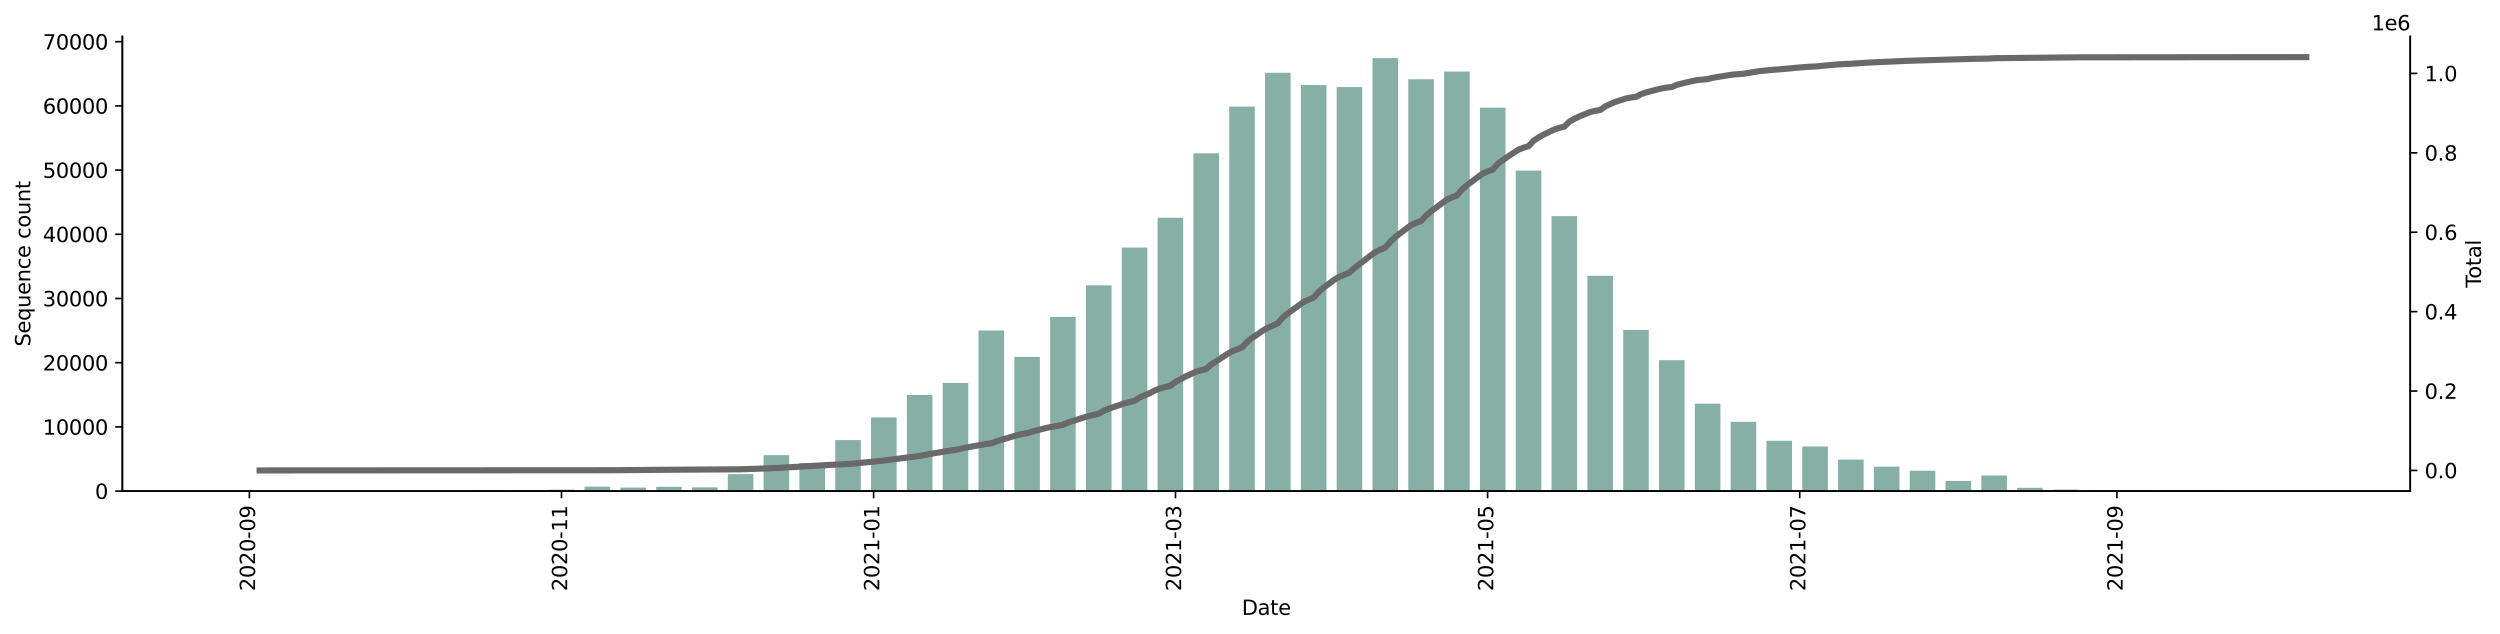 <?xml version="1.0" encoding="utf-8" standalone="no"?>
<!DOCTYPE svg PUBLIC "-//W3C//DTD SVG 1.1//EN"
  "http://www.w3.org/Graphics/SVG/1.1/DTD/svg11.dtd">
<svg height="309.219pt" version="1.1" viewBox="0 0 1219.472 309.219" width="1219.472pt" xmlns="http://www.w3.org/2000/svg" xmlns:xlink="http://www.w3.org/1999/xlink">
 <defs>
  <style type="text/css">*{stroke-linecap:butt;stroke-linejoin:round;}</style>
 </defs>
 <g id="figure_1">
  <g id="patch_1">
   <path d="M 0 309.219 
L 1219.472 309.219 
L 1219.472 0 
L 0 0 
z
" style="fill:#ffffff;"/>
  </g>
  <g id="axes_1">
   <g id="patch_2">
    <path d="M 59.691 239.558 
L 1175.691 239.558 
L 1175.691 17.798 
L 59.691 17.798 
z
" style="fill:#ffffff;"/>
   </g>
   <g id="patch_3">
    <path clip-path="url(#pfc792831c4)" d="M 110.418 239.558 
L 122.897 239.558 
L 122.897 239.552 
L 110.418 239.552 
z
" style="fill:#86b0a6;"/>
   </g>
   <g id="patch_4">
    <path clip-path="url(#pfc792831c4)" d="M 145.359 239.558 
L 157.838 239.558 
L 157.838 239.555 
L 145.359 239.555 
z
" style="fill:#86b0a6;"/>
   </g>
   <g id="patch_5">
    <path clip-path="url(#pfc792831c4)" d="M 162.83 239.558 
L 175.309 239.558 
L 175.309 239.546 
L 162.83 239.546 
z
" style="fill:#86b0a6;"/>
   </g>
   <g id="patch_6">
    <path clip-path="url(#pfc792831c4)" d="M 180.3 239.558 
L 192.78 239.558 
L 192.78 239.543 
L 180.3 239.543 
z
" style="fill:#86b0a6;"/>
   </g>
   <g id="patch_7">
    <path clip-path="url(#pfc792831c4)" d="M 197.771 239.558 
L 210.25 239.558 
L 210.25 239.546 
L 197.771 239.546 
z
" style="fill:#86b0a6;"/>
   </g>
   <g id="patch_8">
    <path clip-path="url(#pfc792831c4)" d="M 215.242 239.558 
L 227.721 239.558 
L 227.721 239.533 
L 215.242 239.533 
z
" style="fill:#86b0a6;"/>
   </g>
   <g id="patch_9">
    <path clip-path="url(#pfc792831c4)" d="M 232.712 239.558 
L 245.191 239.558 
L 245.191 239.449 
L 232.712 239.449 
z
" style="fill:#86b0a6;"/>
   </g>
   <g id="patch_10">
    <path clip-path="url(#pfc792831c4)" d="M 250.183 239.558 
L 262.662 239.558 
L 262.662 239.439 
L 250.183 239.439 
z
" style="fill:#86b0a6;"/>
   </g>
   <g id="patch_11">
    <path clip-path="url(#pfc792831c4)" d="M 267.654 239.558 
L 280.133 239.558 
L 280.133 238.866 
L 267.654 238.866 
z
" style="fill:#86b0a6;"/>
   </g>
   <g id="patch_12">
    <path clip-path="url(#pfc792831c4)" d="M 285.124 239.558 
L 297.603 239.558 
L 297.603 237.376 
L 285.124 237.376 
z
" style="fill:#86b0a6;"/>
   </g>
   <g id="patch_13">
    <path clip-path="url(#pfc792831c4)" d="M 302.595 239.558 
L 315.074 239.558 
L 315.074 237.814 
L 302.595 237.814 
z
" style="fill:#86b0a6;"/>
   </g>
   <g id="patch_14">
    <path clip-path="url(#pfc792831c4)" d="M 320.066 239.558 
L 332.545 239.558 
L 332.545 237.448 
L 320.066 237.448 
z
" style="fill:#86b0a6;"/>
   </g>
   <g id="patch_15">
    <path clip-path="url(#pfc792831c4)" d="M 337.536 239.558 
L 350.015 239.558 
L 350.015 237.708 
L 337.536 237.708 
z
" style="fill:#86b0a6;"/>
   </g>
   <g id="patch_16">
    <path clip-path="url(#pfc792831c4)" d="M 355.007 239.558 
L 367.486 239.558 
L 367.486 231.269 
L 355.007 231.269 
z
" style="fill:#86b0a6;"/>
   </g>
   <g id="patch_17">
    <path clip-path="url(#pfc792831c4)" d="M 372.478 239.558 
L 384.957 239.558 
L 384.957 222.012 
L 372.478 222.012 
z
" style="fill:#86b0a6;"/>
   </g>
   <g id="patch_18">
    <path clip-path="url(#pfc792831c4)" d="M 389.948 239.558 
L 402.427 239.558 
L 402.427 225.832 
L 389.948 225.832 
z
" style="fill:#86b0a6;"/>
   </g>
   <g id="patch_19">
    <path clip-path="url(#pfc792831c4)" d="M 407.419 239.558 
L 419.898 239.558 
L 419.898 214.662 
L 407.419 214.662 
z
" style="fill:#86b0a6;"/>
   </g>
   <g id="patch_20">
    <path clip-path="url(#pfc792831c4)" d="M 424.89 239.558 
L 437.369 239.558 
L 437.369 203.594 
L 424.89 203.594 
z
" style="fill:#86b0a6;"/>
   </g>
   <g id="patch_21">
    <path clip-path="url(#pfc792831c4)" d="M 442.36 239.558 
L 454.839 239.558 
L 454.839 192.64 
L 442.36 192.64 
z
" style="fill:#86b0a6;"/>
   </g>
   <g id="patch_22">
    <path clip-path="url(#pfc792831c4)" d="M 459.831 239.558 
L 472.31 239.558 
L 472.31 186.805 
L 459.831 186.805 
z
" style="fill:#86b0a6;"/>
   </g>
   <g id="patch_23">
    <path clip-path="url(#pfc792831c4)" d="M 477.301 239.558 
L 489.781 239.558 
L 489.781 161.191 
L 477.301 161.191 
z
" style="fill:#86b0a6;"/>
   </g>
   <g id="patch_24">
    <path clip-path="url(#pfc792831c4)" d="M 494.772 239.558 
L 507.251 239.558 
L 507.251 174.122 
L 494.772 174.122 
z
" style="fill:#86b0a6;"/>
   </g>
   <g id="patch_25">
    <path clip-path="url(#pfc792831c4)" d="M 512.243 239.558 
L 524.722 239.558 
L 524.722 154.581 
L 512.243 154.581 
z
" style="fill:#86b0a6;"/>
   </g>
   <g id="patch_26">
    <path clip-path="url(#pfc792831c4)" d="M 529.713 239.558 
L 542.192 239.558 
L 542.192 139.182 
L 529.713 139.182 
z
" style="fill:#86b0a6;"/>
   </g>
   <g id="patch_27">
    <path clip-path="url(#pfc792831c4)" d="M 547.184 239.558 
L 559.663 239.558 
L 559.663 120.733 
L 547.184 120.733 
z
" style="fill:#86b0a6;"/>
   </g>
   <g id="patch_28">
    <path clip-path="url(#pfc792831c4)" d="M 564.655 239.558 
L 577.134 239.558 
L 577.134 106.193 
L 564.655 106.193 
z
" style="fill:#86b0a6;"/>
   </g>
   <g id="patch_29">
    <path clip-path="url(#pfc792831c4)" d="M 582.125 239.558 
L 594.604 239.558 
L 594.604 74.792 
L 582.125 74.792 
z
" style="fill:#86b0a6;"/>
   </g>
   <g id="patch_30">
    <path clip-path="url(#pfc792831c4)" d="M 599.596 239.558 
L 612.075 239.558 
L 612.075 51.999 
L 599.596 51.999 
z
" style="fill:#86b0a6;"/>
   </g>
   <g id="patch_31">
    <path clip-path="url(#pfc792831c4)" d="M 617.067 239.558 
L 629.546 239.558 
L 629.546 35.496 
L 617.067 35.496 
z
" style="fill:#86b0a6;"/>
   </g>
   <g id="patch_32">
    <path clip-path="url(#pfc792831c4)" d="M 634.537 239.558 
L 647.016 239.558 
L 647.016 41.493 
L 634.537 41.493 
z
" style="fill:#86b0a6;"/>
   </g>
   <g id="patch_33">
    <path clip-path="url(#pfc792831c4)" d="M 652.008 239.558 
L 664.487 239.558 
L 664.487 42.463 
L 652.008 42.463 
z
" style="fill:#86b0a6;"/>
   </g>
   <g id="patch_34">
    <path clip-path="url(#pfc792831c4)" d="M 669.479 239.558 
L 681.958 239.558 
L 681.958 28.358 
L 669.479 28.358 
z
" style="fill:#86b0a6;"/>
   </g>
   <g id="patch_35">
    <path clip-path="url(#pfc792831c4)" d="M 686.949 239.558 
L 699.428 239.558 
L 699.428 38.665 
L 686.949 38.665 
z
" style="fill:#86b0a6;"/>
   </g>
   <g id="patch_36">
    <path clip-path="url(#pfc792831c4)" d="M 704.42 239.558 
L 716.899 239.558 
L 716.899 34.885 
L 704.42 34.885 
z
" style="fill:#86b0a6;"/>
   </g>
   <g id="patch_37">
    <path clip-path="url(#pfc792831c4)" d="M 721.891 239.558 
L 734.37 239.558 
L 734.37 52.529 
L 721.891 52.529 
z
" style="fill:#86b0a6;"/>
   </g>
   <g id="patch_38">
    <path clip-path="url(#pfc792831c4)" d="M 739.361 239.558 
L 751.84 239.558 
L 751.84 83.222 
L 739.361 83.222 
z
" style="fill:#86b0a6;"/>
   </g>
   <g id="patch_39">
    <path clip-path="url(#pfc792831c4)" d="M 756.832 239.558 
L 769.311 239.558 
L 769.311 105.413 
L 756.832 105.413 
z
" style="fill:#86b0a6;"/>
   </g>
   <g id="patch_40">
    <path clip-path="url(#pfc792831c4)" d="M 774.303 239.558 
L 786.782 239.558 
L 786.782 134.532 
L 774.303 134.532 
z
" style="fill:#86b0a6;"/>
   </g>
   <g id="patch_41">
    <path clip-path="url(#pfc792831c4)" d="M 791.773 239.558 
L 804.252 239.558 
L 804.252 160.922 
L 791.773 160.922 
z
" style="fill:#86b0a6;"/>
   </g>
   <g id="patch_42">
    <path clip-path="url(#pfc792831c4)" d="M 809.244 239.558 
L 821.723 239.558 
L 821.723 175.697 
L 809.244 175.697 
z
" style="fill:#86b0a6;"/>
   </g>
   <g id="patch_43">
    <path clip-path="url(#pfc792831c4)" d="M 826.714 239.558 
L 839.193 239.558 
L 839.193 196.918 
L 826.714 196.918 
z
" style="fill:#86b0a6;"/>
   </g>
   <g id="patch_44">
    <path clip-path="url(#pfc792831c4)" d="M 844.185 239.558 
L 856.664 239.558 
L 856.664 205.765 
L 844.185 205.765 
z
" style="fill:#86b0a6;"/>
   </g>
   <g id="patch_45">
    <path clip-path="url(#pfc792831c4)" d="M 861.656 239.558 
L 874.135 239.558 
L 874.135 215.016 
L 861.656 215.016 
z
" style="fill:#86b0a6;"/>
   </g>
   <g id="patch_46">
    <path clip-path="url(#pfc792831c4)" d="M 879.126 239.558 
L 891.605 239.558 
L 891.605 217.784 
L 879.126 217.784 
z
" style="fill:#86b0a6;"/>
   </g>
   <g id="patch_47">
    <path clip-path="url(#pfc792831c4)" d="M 896.597 239.558 
L 909.076 239.558 
L 909.076 224.176 
L 896.597 224.176 
z
" style="fill:#86b0a6;"/>
   </g>
   <g id="patch_48">
    <path clip-path="url(#pfc792831c4)" d="M 914.068 239.558 
L 926.547 239.558 
L 926.547 227.649 
L 914.068 227.649 
z
" style="fill:#86b0a6;"/>
   </g>
   <g id="patch_49">
    <path clip-path="url(#pfc792831c4)" d="M 931.538 239.558 
L 944.017 239.558 
L 944.017 229.628 
L 931.538 229.628 
z
" style="fill:#86b0a6;"/>
   </g>
   <g id="patch_50">
    <path clip-path="url(#pfc792831c4)" d="M 949.009 239.558 
L 961.488 239.558 
L 961.488 234.588 
L 949.009 234.588 
z
" style="fill:#86b0a6;"/>
   </g>
   <g id="patch_51">
    <path clip-path="url(#pfc792831c4)" d="M 966.48 239.558 
L 978.959 239.558 
L 978.959 231.923 
L 966.48 231.923 
z
" style="fill:#86b0a6;"/>
   </g>
   <g id="patch_52">
    <path clip-path="url(#pfc792831c4)" d="M 983.95 239.558 
L 996.429 239.558 
L 996.429 237.933 
L 983.95 237.933 
z
" style="fill:#86b0a6;"/>
   </g>
   <g id="patch_53">
    <path clip-path="url(#pfc792831c4)" d="M 1001.421 239.558 
L 1013.9 239.558 
L 1013.9 238.816 
L 1001.421 238.816 
z
" style="fill:#86b0a6;"/>
   </g>
   <g id="patch_54">
    <path clip-path="url(#pfc792831c4)" d="M 1018.892 239.558 
L 1031.371 239.558 
L 1031.371 239.095 
L 1018.892 239.095 
z
" style="fill:#86b0a6;"/>
   </g>
   <g id="patch_55">
    <path clip-path="url(#pfc792831c4)" d="M 1036.362 239.558 
L 1048.841 239.558 
L 1048.841 239.286 
L 1036.362 239.286 
z
" style="fill:#86b0a6;"/>
   </g>
   <g id="patch_56">
    <path clip-path="url(#pfc792831c4)" d="M 1053.833 239.558 
L 1066.312 239.558 
L 1066.312 239.286 
L 1053.833 239.286 
z
" style="fill:#86b0a6;"/>
   </g>
   <g id="patch_57">
    <path clip-path="url(#pfc792831c4)" d="M 1071.304 239.558 
L 1083.783 239.558 
L 1083.783 239.443 
L 1071.304 239.443 
z
" style="fill:#86b0a6;"/>
   </g>
   <g id="patch_58">
    <path clip-path="url(#pfc792831c4)" d="M 1088.774 239.558 
L 1101.253 239.558 
L 1101.253 239.471 
L 1088.774 239.471 
z
" style="fill:#86b0a6;"/>
   </g>
   <g id="patch_59">
    <path clip-path="url(#pfc792831c4)" d="M 1106.245 239.558 
L 1118.724 239.558 
L 1118.724 239.499 
L 1106.245 239.499 
z
" style="fill:#86b0a6;"/>
   </g>
   <g id="matplotlib.axis_1">
    <g id="xtick_1">
     <g id="line2d_1">
      <defs>
       <path d="M 0 0 
L 0 3.5 
" id="mca19ec7074" style="stroke:#000000;stroke-width:0.8;"/>
      </defs>
      <g>
       <use style="stroke:#000000;stroke-width:0.8;" x="121.649" xlink:href="#mca19ec7074" y="239.558"/>
      </g>
     </g>
     <g id="text_1">
      <!-- 2020-09 -->
      <g transform="translate(124.408 288.341)rotate(-90)scale(0.1 -0.1)">
       <defs>
        <path d="M 1228 531 
L 3431 531 
L 3431 0 
L 469 0 
L 469 531 
Q 828 903 1448 1529 
Q 2069 2156 2228 2338 
Q 2531 2678 2651 2914 
Q 2772 3150 2772 3378 
Q 2772 3750 2511 3984 
Q 2250 4219 1831 4219 
Q 1534 4219 1204 4116 
Q 875 4013 500 3803 
L 500 4441 
Q 881 4594 1212 4672 
Q 1544 4750 1819 4750 
Q 2544 4750 2975 4387 
Q 3406 4025 3406 3419 
Q 3406 3131 3298 2873 
Q 3191 2616 2906 2266 
Q 2828 2175 2409 1742 
Q 1991 1309 1228 531 
z
" id="DejaVuSans-32" transform="scale(0.016)"/>
        <path d="M 2034 4250 
Q 1547 4250 1301 3770 
Q 1056 3291 1056 2328 
Q 1056 1369 1301 889 
Q 1547 409 2034 409 
Q 2525 409 2770 889 
Q 3016 1369 3016 2328 
Q 3016 3291 2770 3770 
Q 2525 4250 2034 4250 
z
M 2034 4750 
Q 2819 4750 3233 4129 
Q 3647 3509 3647 2328 
Q 3647 1150 3233 529 
Q 2819 -91 2034 -91 
Q 1250 -91 836 529 
Q 422 1150 422 2328 
Q 422 3509 836 4129 
Q 1250 4750 2034 4750 
z
" id="DejaVuSans-30" transform="scale(0.016)"/>
        <path d="M 313 2009 
L 1997 2009 
L 1997 1497 
L 313 1497 
L 313 2009 
z
" id="DejaVuSans-2d" transform="scale(0.016)"/>
        <path d="M 703 97 
L 703 672 
Q 941 559 1184 500 
Q 1428 441 1663 441 
Q 2288 441 2617 861 
Q 2947 1281 2994 2138 
Q 2813 1869 2534 1725 
Q 2256 1581 1919 1581 
Q 1219 1581 811 2004 
Q 403 2428 403 3163 
Q 403 3881 828 4315 
Q 1253 4750 1959 4750 
Q 2769 4750 3195 4129 
Q 3622 3509 3622 2328 
Q 3622 1225 3098 567 
Q 2575 -91 1691 -91 
Q 1453 -91 1209 -44 
Q 966 3 703 97 
z
M 1959 2075 
Q 2384 2075 2632 2365 
Q 2881 2656 2881 3163 
Q 2881 3666 2632 3958 
Q 2384 4250 1959 4250 
Q 1534 4250 1286 3958 
Q 1038 3666 1038 3163 
Q 1038 2656 1286 2365 
Q 1534 2075 1959 2075 
z
" id="DejaVuSans-39" transform="scale(0.016)"/>
       </defs>
       <use xlink:href="#DejaVuSans-32"/>
       <use x="63.623" xlink:href="#DejaVuSans-30"/>
       <use x="127.246" xlink:href="#DejaVuSans-32"/>
       <use x="190.869" xlink:href="#DejaVuSans-30"/>
       <use x="254.492" xlink:href="#DejaVuSans-2d"/>
       <use x="290.576" xlink:href="#DejaVuSans-30"/>
       <use x="354.199" xlink:href="#DejaVuSans-39"/>
      </g>
     </g>
    </g>
    <g id="xtick_2">
     <g id="line2d_2">
      <g>
       <use style="stroke:#000000;stroke-width:0.8;" x="273.893" xlink:href="#mca19ec7074" y="239.558"/>
      </g>
     </g>
     <g id="text_2">
      <!-- 2020-11 -->
      <g transform="translate(276.653 288.341)rotate(-90)scale(0.1 -0.1)">
       <defs>
        <path d="M 794 531 
L 1825 531 
L 1825 4091 
L 703 3866 
L 703 4441 
L 1819 4666 
L 2450 4666 
L 2450 531 
L 3481 531 
L 3481 0 
L 794 0 
L 794 531 
z
" id="DejaVuSans-31" transform="scale(0.016)"/>
       </defs>
       <use xlink:href="#DejaVuSans-32"/>
       <use x="63.623" xlink:href="#DejaVuSans-30"/>
       <use x="127.246" xlink:href="#DejaVuSans-32"/>
       <use x="190.869" xlink:href="#DejaVuSans-30"/>
       <use x="254.492" xlink:href="#DejaVuSans-2d"/>
       <use x="290.576" xlink:href="#DejaVuSans-31"/>
       <use x="354.199" xlink:href="#DejaVuSans-31"/>
      </g>
     </g>
    </g>
    <g id="xtick_3">
     <g id="line2d_3">
      <g>
       <use style="stroke:#000000;stroke-width:0.8;" x="426.137" xlink:href="#mca19ec7074" y="239.558"/>
      </g>
     </g>
     <g id="text_3">
      <!-- 2021-01 -->
      <g transform="translate(428.897 288.341)rotate(-90)scale(0.1 -0.1)">
       <use xlink:href="#DejaVuSans-32"/>
       <use x="63.623" xlink:href="#DejaVuSans-30"/>
       <use x="127.246" xlink:href="#DejaVuSans-32"/>
       <use x="190.869" xlink:href="#DejaVuSans-31"/>
       <use x="254.492" xlink:href="#DejaVuSans-2d"/>
       <use x="290.576" xlink:href="#DejaVuSans-30"/>
       <use x="354.199" xlink:href="#DejaVuSans-31"/>
      </g>
     </g>
    </g>
    <g id="xtick_4">
     <g id="line2d_4">
      <g>
       <use style="stroke:#000000;stroke-width:0.8;" x="573.39" xlink:href="#mca19ec7074" y="239.558"/>
      </g>
     </g>
     <g id="text_4">
      <!-- 2021-03 -->
      <g transform="translate(576.149 288.341)rotate(-90)scale(0.1 -0.1)">
       <defs>
        <path d="M 2597 2516 
Q 3050 2419 3304 2112 
Q 3559 1806 3559 1356 
Q 3559 666 3084 287 
Q 2609 -91 1734 -91 
Q 1441 -91 1130 -33 
Q 819 25 488 141 
L 488 750 
Q 750 597 1062 519 
Q 1375 441 1716 441 
Q 2309 441 2620 675 
Q 2931 909 2931 1356 
Q 2931 1769 2642 2001 
Q 2353 2234 1838 2234 
L 1294 2234 
L 1294 2753 
L 1863 2753 
Q 2328 2753 2575 2939 
Q 2822 3125 2822 3475 
Q 2822 3834 2567 4026 
Q 2313 4219 1838 4219 
Q 1578 4219 1281 4162 
Q 984 4106 628 3988 
L 628 4550 
Q 988 4650 1302 4700 
Q 1616 4750 1894 4750 
Q 2613 4750 3031 4423 
Q 3450 4097 3450 3541 
Q 3450 3153 3228 2886 
Q 3006 2619 2597 2516 
z
" id="DejaVuSans-33" transform="scale(0.016)"/>
       </defs>
       <use xlink:href="#DejaVuSans-32"/>
       <use x="63.623" xlink:href="#DejaVuSans-30"/>
       <use x="127.246" xlink:href="#DejaVuSans-32"/>
       <use x="190.869" xlink:href="#DejaVuSans-31"/>
       <use x="254.492" xlink:href="#DejaVuSans-2d"/>
       <use x="290.576" xlink:href="#DejaVuSans-30"/>
       <use x="354.199" xlink:href="#DejaVuSans-33"/>
      </g>
     </g>
    </g>
    <g id="xtick_5">
     <g id="line2d_5">
      <g>
       <use style="stroke:#000000;stroke-width:0.8;" x="725.634" xlink:href="#mca19ec7074" y="239.558"/>
      </g>
     </g>
     <g id="text_5">
      <!-- 2021-05 -->
      <g transform="translate(728.394 288.341)rotate(-90)scale(0.1 -0.1)">
       <defs>
        <path d="M 691 4666 
L 3169 4666 
L 3169 4134 
L 1269 4134 
L 1269 2991 
Q 1406 3038 1543 3061 
Q 1681 3084 1819 3084 
Q 2600 3084 3056 2656 
Q 3513 2228 3513 1497 
Q 3513 744 3044 326 
Q 2575 -91 1722 -91 
Q 1428 -91 1123 -41 
Q 819 9 494 109 
L 494 744 
Q 775 591 1075 516 
Q 1375 441 1709 441 
Q 2250 441 2565 725 
Q 2881 1009 2881 1497 
Q 2881 1984 2565 2268 
Q 2250 2553 1709 2553 
Q 1456 2553 1204 2497 
Q 953 2441 691 2322 
L 691 4666 
z
" id="DejaVuSans-35" transform="scale(0.016)"/>
       </defs>
       <use xlink:href="#DejaVuSans-32"/>
       <use x="63.623" xlink:href="#DejaVuSans-30"/>
       <use x="127.246" xlink:href="#DejaVuSans-32"/>
       <use x="190.869" xlink:href="#DejaVuSans-31"/>
       <use x="254.492" xlink:href="#DejaVuSans-2d"/>
       <use x="290.576" xlink:href="#DejaVuSans-30"/>
       <use x="354.199" xlink:href="#DejaVuSans-35"/>
      </g>
     </g>
    </g>
    <g id="xtick_6">
     <g id="line2d_6">
      <g>
       <use style="stroke:#000000;stroke-width:0.8;" x="877.878" xlink:href="#mca19ec7074" y="239.558"/>
      </g>
     </g>
     <g id="text_6">
      <!-- 2021-07 -->
      <g transform="translate(880.638 288.341)rotate(-90)scale(0.1 -0.1)">
       <defs>
        <path d="M 525 4666 
L 3525 4666 
L 3525 4397 
L 1831 0 
L 1172 0 
L 2766 4134 
L 525 4134 
L 525 4666 
z
" id="DejaVuSans-37" transform="scale(0.016)"/>
       </defs>
       <use xlink:href="#DejaVuSans-32"/>
       <use x="63.623" xlink:href="#DejaVuSans-30"/>
       <use x="127.246" xlink:href="#DejaVuSans-32"/>
       <use x="190.869" xlink:href="#DejaVuSans-31"/>
       <use x="254.492" xlink:href="#DejaVuSans-2d"/>
       <use x="290.576" xlink:href="#DejaVuSans-30"/>
       <use x="354.199" xlink:href="#DejaVuSans-37"/>
      </g>
     </g>
    </g>
    <g id="xtick_7">
     <g id="line2d_7">
      <g>
       <use style="stroke:#000000;stroke-width:0.8;" x="1032.619" xlink:href="#mca19ec7074" y="239.558"/>
      </g>
     </g>
     <g id="text_7">
      <!-- 2021-09 -->
      <g transform="translate(1035.378 288.341)rotate(-90)scale(0.1 -0.1)">
       <use xlink:href="#DejaVuSans-32"/>
       <use x="63.623" xlink:href="#DejaVuSans-30"/>
       <use x="127.246" xlink:href="#DejaVuSans-32"/>
       <use x="190.869" xlink:href="#DejaVuSans-31"/>
       <use x="254.492" xlink:href="#DejaVuSans-2d"/>
       <use x="290.576" xlink:href="#DejaVuSans-30"/>
       <use x="354.199" xlink:href="#DejaVuSans-39"/>
      </g>
     </g>
    </g>
    <g id="text_8">
     <!-- Date -->
     <g transform="translate(605.74 299.94)scale(0.1 -0.1)">
      <defs>
       <path d="M 1259 4147 
L 1259 519 
L 2022 519 
Q 2988 519 3436 956 
Q 3884 1394 3884 2338 
Q 3884 3275 3436 3711 
Q 2988 4147 2022 4147 
L 1259 4147 
z
M 628 4666 
L 1925 4666 
Q 3281 4666 3915 4102 
Q 4550 3538 4550 2338 
Q 4550 1131 3912 565 
Q 3275 0 1925 0 
L 628 0 
L 628 4666 
z
" id="DejaVuSans-44" transform="scale(0.016)"/>
       <path d="M 2194 1759 
Q 1497 1759 1228 1600 
Q 959 1441 959 1056 
Q 959 750 1161 570 
Q 1363 391 1709 391 
Q 2188 391 2477 730 
Q 2766 1069 2766 1631 
L 2766 1759 
L 2194 1759 
z
M 3341 1997 
L 3341 0 
L 2766 0 
L 2766 531 
Q 2569 213 2275 61 
Q 1981 -91 1556 -91 
Q 1019 -91 701 211 
Q 384 513 384 1019 
Q 384 1609 779 1909 
Q 1175 2209 1959 2209 
L 2766 2209 
L 2766 2266 
Q 2766 2663 2505 2880 
Q 2244 3097 1772 3097 
Q 1472 3097 1187 3025 
Q 903 2953 641 2809 
L 641 3341 
Q 956 3463 1253 3523 
Q 1550 3584 1831 3584 
Q 2591 3584 2966 3190 
Q 3341 2797 3341 1997 
z
" id="DejaVuSans-61" transform="scale(0.016)"/>
       <path d="M 1172 4494 
L 1172 3500 
L 2356 3500 
L 2356 3053 
L 1172 3053 
L 1172 1153 
Q 1172 725 1289 603 
Q 1406 481 1766 481 
L 2356 481 
L 2356 0 
L 1766 0 
Q 1100 0 847 248 
Q 594 497 594 1153 
L 594 3053 
L 172 3053 
L 172 3500 
L 594 3500 
L 594 4494 
L 1172 4494 
z
" id="DejaVuSans-74" transform="scale(0.016)"/>
       <path d="M 3597 1894 
L 3597 1613 
L 953 1613 
Q 991 1019 1311 708 
Q 1631 397 2203 397 
Q 2534 397 2845 478 
Q 3156 559 3463 722 
L 3463 178 
Q 3153 47 2828 -22 
Q 2503 -91 2169 -91 
Q 1331 -91 842 396 
Q 353 884 353 1716 
Q 353 2575 817 3079 
Q 1281 3584 2069 3584 
Q 2775 3584 3186 3129 
Q 3597 2675 3597 1894 
z
M 3022 2063 
Q 3016 2534 2758 2815 
Q 2500 3097 2075 3097 
Q 1594 3097 1305 2825 
Q 1016 2553 972 2059 
L 3022 2063 
z
" id="DejaVuSans-65" transform="scale(0.016)"/>
      </defs>
      <use xlink:href="#DejaVuSans-44"/>
      <use x="77.002" xlink:href="#DejaVuSans-61"/>
      <use x="138.281" xlink:href="#DejaVuSans-74"/>
      <use x="177.49" xlink:href="#DejaVuSans-65"/>
     </g>
    </g>
   </g>
   <g id="matplotlib.axis_2">
    <g id="ytick_1">
     <g id="line2d_8">
      <defs>
       <path d="M 0 0 
L -3.5 0 
" id="mc4ad242ff5" style="stroke:#000000;stroke-width:0.8;"/>
      </defs>
      <g>
       <use style="stroke:#000000;stroke-width:0.8;" x="59.691" xlink:href="#mc4ad242ff5" y="239.558"/>
      </g>
     </g>
     <g id="text_9">
      <!-- 0 -->
      <g transform="translate(46.328 243.358)scale(0.1 -0.1)">
       <use xlink:href="#DejaVuSans-30"/>
      </g>
     </g>
    </g>
    <g id="ytick_2">
     <g id="line2d_9">
      <g>
       <use style="stroke:#000000;stroke-width:0.8;" x="59.691" xlink:href="#mc4ad242ff5" y="208.242"/>
      </g>
     </g>
     <g id="text_10">
      <!-- 10000 -->
      <g transform="translate(20.878 212.041)scale(0.1 -0.1)">
       <use xlink:href="#DejaVuSans-31"/>
       <use x="63.623" xlink:href="#DejaVuSans-30"/>
       <use x="127.246" xlink:href="#DejaVuSans-30"/>
       <use x="190.869" xlink:href="#DejaVuSans-30"/>
       <use x="254.492" xlink:href="#DejaVuSans-30"/>
      </g>
     </g>
    </g>
    <g id="ytick_3">
     <g id="line2d_10">
      <g>
       <use style="stroke:#000000;stroke-width:0.8;" x="59.691" xlink:href="#mc4ad242ff5" y="176.925"/>
      </g>
     </g>
     <g id="text_11">
      <!-- 20000 -->
      <g transform="translate(20.878 180.724)scale(0.1 -0.1)">
       <use xlink:href="#DejaVuSans-32"/>
       <use x="63.623" xlink:href="#DejaVuSans-30"/>
       <use x="127.246" xlink:href="#DejaVuSans-30"/>
       <use x="190.869" xlink:href="#DejaVuSans-30"/>
       <use x="254.492" xlink:href="#DejaVuSans-30"/>
      </g>
     </g>
    </g>
    <g id="ytick_4">
     <g id="line2d_11">
      <g>
       <use style="stroke:#000000;stroke-width:0.8;" x="59.691" xlink:href="#mc4ad242ff5" y="145.608"/>
      </g>
     </g>
     <g id="text_12">
      <!-- 30000 -->
      <g transform="translate(20.878 149.407)scale(0.1 -0.1)">
       <use xlink:href="#DejaVuSans-33"/>
       <use x="63.623" xlink:href="#DejaVuSans-30"/>
       <use x="127.246" xlink:href="#DejaVuSans-30"/>
       <use x="190.869" xlink:href="#DejaVuSans-30"/>
       <use x="254.492" xlink:href="#DejaVuSans-30"/>
      </g>
     </g>
    </g>
    <g id="ytick_5">
     <g id="line2d_12">
      <g>
       <use style="stroke:#000000;stroke-width:0.8;" x="59.691" xlink:href="#mc4ad242ff5" y="114.292"/>
      </g>
     </g>
     <g id="text_13">
      <!-- 40000 -->
      <g transform="translate(20.878 118.091)scale(0.1 -0.1)">
       <defs>
        <path d="M 2419 4116 
L 825 1625 
L 2419 1625 
L 2419 4116 
z
M 2253 4666 
L 3047 4666 
L 3047 1625 
L 3713 1625 
L 3713 1100 
L 3047 1100 
L 3047 0 
L 2419 0 
L 2419 1100 
L 313 1100 
L 313 1709 
L 2253 4666 
z
" id="DejaVuSans-34" transform="scale(0.016)"/>
       </defs>
       <use xlink:href="#DejaVuSans-34"/>
       <use x="63.623" xlink:href="#DejaVuSans-30"/>
       <use x="127.246" xlink:href="#DejaVuSans-30"/>
       <use x="190.869" xlink:href="#DejaVuSans-30"/>
       <use x="254.492" xlink:href="#DejaVuSans-30"/>
      </g>
     </g>
    </g>
    <g id="ytick_6">
     <g id="line2d_13">
      <g>
       <use style="stroke:#000000;stroke-width:0.8;" x="59.691" xlink:href="#mc4ad242ff5" y="82.975"/>
      </g>
     </g>
     <g id="text_14">
      <!-- 50000 -->
      <g transform="translate(20.878 86.774)scale(0.1 -0.1)">
       <use xlink:href="#DejaVuSans-35"/>
       <use x="63.623" xlink:href="#DejaVuSans-30"/>
       <use x="127.246" xlink:href="#DejaVuSans-30"/>
       <use x="190.869" xlink:href="#DejaVuSans-30"/>
       <use x="254.492" xlink:href="#DejaVuSans-30"/>
      </g>
     </g>
    </g>
    <g id="ytick_7">
     <g id="line2d_14">
      <g>
       <use style="stroke:#000000;stroke-width:0.8;" x="59.691" xlink:href="#mc4ad242ff5" y="51.658"/>
      </g>
     </g>
     <g id="text_15">
      <!-- 60000 -->
      <g transform="translate(20.878 55.457)scale(0.1 -0.1)">
       <defs>
        <path d="M 2113 2584 
Q 1688 2584 1439 2293 
Q 1191 2003 1191 1497 
Q 1191 994 1439 701 
Q 1688 409 2113 409 
Q 2538 409 2786 701 
Q 3034 994 3034 1497 
Q 3034 2003 2786 2293 
Q 2538 2584 2113 2584 
z
M 3366 4563 
L 3366 3988 
Q 3128 4100 2886 4159 
Q 2644 4219 2406 4219 
Q 1781 4219 1451 3797 
Q 1122 3375 1075 2522 
Q 1259 2794 1537 2939 
Q 1816 3084 2150 3084 
Q 2853 3084 3261 2657 
Q 3669 2231 3669 1497 
Q 3669 778 3244 343 
Q 2819 -91 2113 -91 
Q 1303 -91 875 529 
Q 447 1150 447 2328 
Q 447 3434 972 4092 
Q 1497 4750 2381 4750 
Q 2619 4750 2861 4703 
Q 3103 4656 3366 4563 
z
" id="DejaVuSans-36" transform="scale(0.016)"/>
       </defs>
       <use xlink:href="#DejaVuSans-36"/>
       <use x="63.623" xlink:href="#DejaVuSans-30"/>
       <use x="127.246" xlink:href="#DejaVuSans-30"/>
       <use x="190.869" xlink:href="#DejaVuSans-30"/>
       <use x="254.492" xlink:href="#DejaVuSans-30"/>
      </g>
     </g>
    </g>
    <g id="ytick_8">
     <g id="line2d_15">
      <g>
       <use style="stroke:#000000;stroke-width:0.8;" x="59.691" xlink:href="#mc4ad242ff5" y="20.341"/>
      </g>
     </g>
     <g id="text_16">
      <!-- 70000 -->
      <g transform="translate(20.878 24.141)scale(0.1 -0.1)">
       <use xlink:href="#DejaVuSans-37"/>
       <use x="63.623" xlink:href="#DejaVuSans-30"/>
       <use x="127.246" xlink:href="#DejaVuSans-30"/>
       <use x="190.869" xlink:href="#DejaVuSans-30"/>
       <use x="254.492" xlink:href="#DejaVuSans-30"/>
      </g>
     </g>
    </g>
    <g id="text_17">
     <!-- Sequence count -->
     <g transform="translate(14.798 169.039)rotate(-90)scale(0.1 -0.1)">
      <defs>
       <path d="M 3425 4513 
L 3425 3897 
Q 3066 4069 2747 4153 
Q 2428 4238 2131 4238 
Q 1616 4238 1336 4038 
Q 1056 3838 1056 3469 
Q 1056 3159 1242 3001 
Q 1428 2844 1947 2747 
L 2328 2669 
Q 3034 2534 3370 2195 
Q 3706 1856 3706 1288 
Q 3706 609 3251 259 
Q 2797 -91 1919 -91 
Q 1588 -91 1214 -16 
Q 841 59 441 206 
L 441 856 
Q 825 641 1194 531 
Q 1563 422 1919 422 
Q 2459 422 2753 634 
Q 3047 847 3047 1241 
Q 3047 1584 2836 1778 
Q 2625 1972 2144 2069 
L 1759 2144 
Q 1053 2284 737 2584 
Q 422 2884 422 3419 
Q 422 4038 858 4394 
Q 1294 4750 2059 4750 
Q 2388 4750 2728 4690 
Q 3069 4631 3425 4513 
z
" id="DejaVuSans-53" transform="scale(0.016)"/>
       <path d="M 947 1747 
Q 947 1113 1208 752 
Q 1469 391 1925 391 
Q 2381 391 2643 752 
Q 2906 1113 2906 1747 
Q 2906 2381 2643 2742 
Q 2381 3103 1925 3103 
Q 1469 3103 1208 2742 
Q 947 2381 947 1747 
z
M 2906 525 
Q 2725 213 2448 61 
Q 2172 -91 1784 -91 
Q 1150 -91 751 415 
Q 353 922 353 1747 
Q 353 2572 751 3078 
Q 1150 3584 1784 3584 
Q 2172 3584 2448 3432 
Q 2725 3281 2906 2969 
L 2906 3500 
L 3481 3500 
L 3481 -1331 
L 2906 -1331 
L 2906 525 
z
" id="DejaVuSans-71" transform="scale(0.016)"/>
       <path d="M 544 1381 
L 544 3500 
L 1119 3500 
L 1119 1403 
Q 1119 906 1312 657 
Q 1506 409 1894 409 
Q 2359 409 2629 706 
Q 2900 1003 2900 1516 
L 2900 3500 
L 3475 3500 
L 3475 0 
L 2900 0 
L 2900 538 
Q 2691 219 2414 64 
Q 2138 -91 1772 -91 
Q 1169 -91 856 284 
Q 544 659 544 1381 
z
M 1991 3584 
L 1991 3584 
z
" id="DejaVuSans-75" transform="scale(0.016)"/>
       <path d="M 3513 2113 
L 3513 0 
L 2938 0 
L 2938 2094 
Q 2938 2591 2744 2837 
Q 2550 3084 2163 3084 
Q 1697 3084 1428 2787 
Q 1159 2491 1159 1978 
L 1159 0 
L 581 0 
L 581 3500 
L 1159 3500 
L 1159 2956 
Q 1366 3272 1645 3428 
Q 1925 3584 2291 3584 
Q 2894 3584 3203 3211 
Q 3513 2838 3513 2113 
z
" id="DejaVuSans-6e" transform="scale(0.016)"/>
       <path d="M 3122 3366 
L 3122 2828 
Q 2878 2963 2633 3030 
Q 2388 3097 2138 3097 
Q 1578 3097 1268 2742 
Q 959 2388 959 1747 
Q 959 1106 1268 751 
Q 1578 397 2138 397 
Q 2388 397 2633 464 
Q 2878 531 3122 666 
L 3122 134 
Q 2881 22 2623 -34 
Q 2366 -91 2075 -91 
Q 1284 -91 818 406 
Q 353 903 353 1747 
Q 353 2603 823 3093 
Q 1294 3584 2113 3584 
Q 2378 3584 2631 3529 
Q 2884 3475 3122 3366 
z
" id="DejaVuSans-63" transform="scale(0.016)"/>
       <path id="DejaVuSans-20" transform="scale(0.016)"/>
       <path d="M 1959 3097 
Q 1497 3097 1228 2736 
Q 959 2375 959 1747 
Q 959 1119 1226 758 
Q 1494 397 1959 397 
Q 2419 397 2687 759 
Q 2956 1122 2956 1747 
Q 2956 2369 2687 2733 
Q 2419 3097 1959 3097 
z
M 1959 3584 
Q 2709 3584 3137 3096 
Q 3566 2609 3566 1747 
Q 3566 888 3137 398 
Q 2709 -91 1959 -91 
Q 1206 -91 779 398 
Q 353 888 353 1747 
Q 353 2609 779 3096 
Q 1206 3584 1959 3584 
z
" id="DejaVuSans-6f" transform="scale(0.016)"/>
      </defs>
      <use xlink:href="#DejaVuSans-53"/>
      <use x="63.477" xlink:href="#DejaVuSans-65"/>
      <use x="125" xlink:href="#DejaVuSans-71"/>
      <use x="188.477" xlink:href="#DejaVuSans-75"/>
      <use x="251.855" xlink:href="#DejaVuSans-65"/>
      <use x="313.379" xlink:href="#DejaVuSans-6e"/>
      <use x="376.758" xlink:href="#DejaVuSans-63"/>
      <use x="431.738" xlink:href="#DejaVuSans-65"/>
      <use x="493.262" xlink:href="#DejaVuSans-20"/>
      <use x="525.049" xlink:href="#DejaVuSans-63"/>
      <use x="580.029" xlink:href="#DejaVuSans-6f"/>
      <use x="641.211" xlink:href="#DejaVuSans-75"/>
      <use x="704.59" xlink:href="#DejaVuSans-6e"/>
      <use x="767.969" xlink:href="#DejaVuSans-74"/>
     </g>
    </g>
   </g>
   <g id="patch_60">
    <path d="M 59.691 239.558 
L 59.691 17.798 
" style="fill:none;stroke:#000000;stroke-linecap:square;stroke-linejoin:miter;stroke-width:0.8;"/>
   </g>
   <g id="patch_61">
    <path d="M 1175.691 239.558 
L 1175.691 17.798 
" style="fill:none;stroke:#000000;stroke-linecap:square;stroke-linejoin:miter;stroke-width:0.8;"/>
   </g>
   <g id="patch_62">
    <path d="M 59.691 239.558 
L 1175.691 239.558 
" style="fill:none;stroke:#000000;stroke-linecap:square;stroke-linejoin:miter;stroke-width:0.8;"/>
   </g>
  </g>
  <g id="axes_2">
   <g id="matplotlib.axis_3">
    <g id="ytick_9">
     <g id="line2d_16">
      <defs>
       <path d="M 0 0 
L 3.5 0 
" id="mc91f1e8a4b" style="stroke:#000000;stroke-width:0.8;"/>
      </defs>
      <g>
       <use style="stroke:#000000;stroke-width:0.8;" x="1175.691" xlink:href="#mc91f1e8a4b" y="229.479"/>
      </g>
     </g>
     <g id="text_18">
      <!-- 0.0 -->
      <g transform="translate(1182.691 233.278)scale(0.1 -0.1)">
       <defs>
        <path d="M 684 794 
L 1344 794 
L 1344 0 
L 684 0 
L 684 794 
z
" id="DejaVuSans-2e" transform="scale(0.016)"/>
       </defs>
       <use xlink:href="#DejaVuSans-30"/>
       <use x="63.623" xlink:href="#DejaVuSans-2e"/>
       <use x="95.41" xlink:href="#DejaVuSans-30"/>
      </g>
     </g>
    </g>
    <g id="ytick_10">
     <g id="line2d_17">
      <g>
       <use style="stroke:#000000;stroke-width:0.8;" x="1175.691" xlink:href="#mc91f1e8a4b" y="190.745"/>
      </g>
     </g>
     <g id="text_19">
      <!-- 0.2 -->
      <g transform="translate(1182.691 194.544)scale(0.1 -0.1)">
       <use xlink:href="#DejaVuSans-30"/>
       <use x="63.623" xlink:href="#DejaVuSans-2e"/>
       <use x="95.41" xlink:href="#DejaVuSans-32"/>
      </g>
     </g>
    </g>
    <g id="ytick_11">
     <g id="line2d_18">
      <g>
       <use style="stroke:#000000;stroke-width:0.8;" x="1175.691" xlink:href="#mc91f1e8a4b" y="152.011"/>
      </g>
     </g>
     <g id="text_20">
      <!-- 0.4 -->
      <g transform="translate(1182.691 155.81)scale(0.1 -0.1)">
       <use xlink:href="#DejaVuSans-30"/>
       <use x="63.623" xlink:href="#DejaVuSans-2e"/>
       <use x="95.41" xlink:href="#DejaVuSans-34"/>
      </g>
     </g>
    </g>
    <g id="ytick_12">
     <g id="line2d_19">
      <g>
       <use style="stroke:#000000;stroke-width:0.8;" x="1175.691" xlink:href="#mc91f1e8a4b" y="113.276"/>
      </g>
     </g>
     <g id="text_21">
      <!-- 0.6 -->
      <g transform="translate(1182.691 117.076)scale(0.1 -0.1)">
       <use xlink:href="#DejaVuSans-30"/>
       <use x="63.623" xlink:href="#DejaVuSans-2e"/>
       <use x="95.41" xlink:href="#DejaVuSans-36"/>
      </g>
     </g>
    </g>
    <g id="ytick_13">
     <g id="line2d_20">
      <g>
       <use style="stroke:#000000;stroke-width:0.8;" x="1175.691" xlink:href="#mc91f1e8a4b" y="74.542"/>
      </g>
     </g>
     <g id="text_22">
      <!-- 0.8 -->
      <g transform="translate(1182.691 78.342)scale(0.1 -0.1)">
       <defs>
        <path d="M 2034 2216 
Q 1584 2216 1326 1975 
Q 1069 1734 1069 1313 
Q 1069 891 1326 650 
Q 1584 409 2034 409 
Q 2484 409 2743 651 
Q 3003 894 3003 1313 
Q 3003 1734 2745 1975 
Q 2488 2216 2034 2216 
z
M 1403 2484 
Q 997 2584 770 2862 
Q 544 3141 544 3541 
Q 544 4100 942 4425 
Q 1341 4750 2034 4750 
Q 2731 4750 3128 4425 
Q 3525 4100 3525 3541 
Q 3525 3141 3298 2862 
Q 3072 2584 2669 2484 
Q 3125 2378 3379 2068 
Q 3634 1759 3634 1313 
Q 3634 634 3220 271 
Q 2806 -91 2034 -91 
Q 1263 -91 848 271 
Q 434 634 434 1313 
Q 434 1759 690 2068 
Q 947 2378 1403 2484 
z
M 1172 3481 
Q 1172 3119 1398 2916 
Q 1625 2713 2034 2713 
Q 2441 2713 2670 2916 
Q 2900 3119 2900 3481 
Q 2900 3844 2670 4047 
Q 2441 4250 2034 4250 
Q 1625 4250 1398 4047 
Q 1172 3844 1172 3481 
z
" id="DejaVuSans-38" transform="scale(0.016)"/>
       </defs>
       <use xlink:href="#DejaVuSans-30"/>
       <use x="63.623" xlink:href="#DejaVuSans-2e"/>
       <use x="95.41" xlink:href="#DejaVuSans-38"/>
      </g>
     </g>
    </g>
    <g id="ytick_14">
     <g id="line2d_21">
      <g>
       <use style="stroke:#000000;stroke-width:0.8;" x="1175.691" xlink:href="#mc91f1e8a4b" y="35.808"/>
      </g>
     </g>
     <g id="text_23">
      <!-- 1.0 -->
      <g transform="translate(1182.691 39.607)scale(0.1 -0.1)">
       <use xlink:href="#DejaVuSans-31"/>
       <use x="63.623" xlink:href="#DejaVuSans-2e"/>
       <use x="95.41" xlink:href="#DejaVuSans-30"/>
      </g>
     </g>
    </g>
    <g id="text_24">
     <!-- Total -->
     <g transform="translate(1210.192 140.355)rotate(-90)scale(0.1 -0.1)">
      <defs>
       <path d="M -19 4666 
L 3928 4666 
L 3928 4134 
L 2272 4134 
L 2272 0 
L 1638 0 
L 1638 4134 
L -19 4134 
L -19 4666 
z
" id="DejaVuSans-54" transform="scale(0.016)"/>
       <path d="M 603 4863 
L 1178 4863 
L 1178 0 
L 603 0 
L 603 4863 
z
" id="DejaVuSans-6c" transform="scale(0.016)"/>
      </defs>
      <use xlink:href="#DejaVuSans-54"/>
      <use x="44.084" xlink:href="#DejaVuSans-6f"/>
      <use x="105.266" xlink:href="#DejaVuSans-74"/>
      <use x="144.475" xlink:href="#DejaVuSans-61"/>
      <use x="205.754" xlink:href="#DejaVuSans-6c"/>
     </g>
    </g>
    <g id="text_25">
     <!-- 1e6 -->
     <g transform="translate(1156.812 14.798)scale(0.1 -0.1)">
      <use xlink:href="#DejaVuSans-31"/>
      <use x="63.623" xlink:href="#DejaVuSans-65"/>
      <use x="125.146" xlink:href="#DejaVuSans-36"/>
     </g>
    </g>
   </g>
   <g id="line2d_22">
    <path clip-path="url(#pfc792831c4)" d="M 126.641 229.478 
L 298.851 229.373 
L 331.297 229.106 
L 361.246 228.917 
L 376.221 228.417 
L 383.709 228.011 
L 403.675 226.842 
L 413.658 226.332 
L 416.154 226.168 
L 421.146 225.651 
L 428.633 224.943 
L 448.6 222.421 
L 453.591 221.409 
L 458.583 220.637 
L 461.079 220.163 
L 466.07 219.444 
L 471.062 218.348 
L 481.045 216.555 
L 483.541 216.237 
L 486.037 215.288 
L 496.02 212.304 
L 498.516 211.709 
L 501.012 211.299 
L 503.507 210.506 
L 510.995 208.616 
L 515.986 207.662 
L 518.482 207.195 
L 520.978 206.066 
L 530.961 202.926 
L 535.953 201.828 
L 538.449 200.337 
L 540.945 199.32 
L 548.432 196.786 
L 553.424 195.512 
L 555.919 193.875 
L 560.911 191.724 
L 563.407 190.458 
L 565.903 189.475 
L 570.894 188.156 
L 573.39 186.311 
L 578.382 183.602 
L 583.373 181.351 
L 588.365 179.963 
L 590.861 177.729 
L 593.357 176.184 
L 598.348 172.891 
L 600.844 171.438 
L 605.836 169.481 
L 608.331 166.765 
L 610.827 164.769 
L 613.323 163.141 
L 615.819 161.355 
L 618.315 159.933 
L 623.306 157.722 
L 625.802 154.739 
L 628.298 152.791 
L 635.785 147.342 
L 638.281 146.194 
L 640.777 145.212 
L 643.273 142.354 
L 645.768 140.232 
L 650.76 136.503 
L 653.256 135.069 
L 658.247 132.933 
L 660.743 130.695 
L 668.231 124.893 
L 670.727 123.053 
L 673.222 121.757 
L 675.718 120.775 
L 678.214 117.829 
L 680.71 115.552 
L 685.701 111.735 
L 688.197 109.882 
L 690.693 108.696 
L 693.189 107.825 
L 695.685 105.064 
L 698.18 103.003 
L 705.668 97.414 
L 708.164 96.272 
L 710.659 95.394 
L 713.155 92.453 
L 715.651 90.296 
L 723.138 84.703 
L 725.634 83.614 
L 728.13 82.761 
L 730.626 79.852 
L 735.617 76.305 
L 740.609 73.03 
L 743.105 72.048 
L 745.601 71.311 
L 748.097 68.648 
L 750.592 66.987 
L 753.088 65.593 
L 758.08 63.224 
L 760.576 62.38 
L 763.071 61.777 
L 765.567 59.326 
L 768.063 57.91 
L 770.559 56.717 
L 775.55 54.678 
L 778.046 54.084 
L 780.542 53.685 
L 783.038 51.875 
L 785.534 50.707 
L 788.029 49.678 
L 793.021 48.068 
L 795.517 47.589 
L 798.013 47.238 
L 800.508 45.913 
L 803.004 45.07 
L 807.996 43.758 
L 810.492 43.145 
L 812.988 42.726 
L 815.483 42.459 
L 817.979 41.366 
L 822.971 40.112 
L 827.962 39.045 
L 832.954 38.609 
L 835.45 37.943 
L 842.937 36.732 
L 845.433 36.353 
L 850.425 35.987 
L 857.912 34.746 
L 862.904 34.222 
L 870.391 33.622 
L 875.383 33.126 
L 882.87 32.532 
L 885.366 32.449 
L 895.349 31.503 
L 900.341 31.185 
L 902.837 31.111 
L 910.324 30.59 
L 917.811 30.234 
L 922.803 30.019 
L 930.29 29.67 
L 962.736 28.684 
L 970.223 28.576 
L 972.719 28.386 
L 1012.652 27.978 
L 1090.022 27.888 
L 1124.963 27.878 
L 1124.963 27.878 
" style="fill:none;stroke:#696969;stroke-linecap:square;stroke-width:3;"/>
   </g>
   <g id="patch_63">
    <path d="M 59.691 239.558 
L 59.691 17.798 
" style="fill:none;stroke:#000000;stroke-linecap:square;stroke-linejoin:miter;stroke-width:0.8;"/>
   </g>
   <g id="patch_64">
    <path d="M 1175.691 239.558 
L 1175.691 17.798 
" style="fill:none;stroke:#000000;stroke-linecap:square;stroke-linejoin:miter;stroke-width:0.8;"/>
   </g>
   <g id="patch_65">
    <path d="M 59.691 239.558 
L 1175.691 239.558 
" style="fill:none;stroke:#000000;stroke-linecap:square;stroke-linejoin:miter;stroke-width:0.8;"/>
   </g>
  </g>
 </g>
 <defs>
  <clipPath id="pfc792831c4">
   <rect height="221.76" width="1116" x="59.691" y="17.798"/>
  </clipPath>
 </defs>
</svg>
